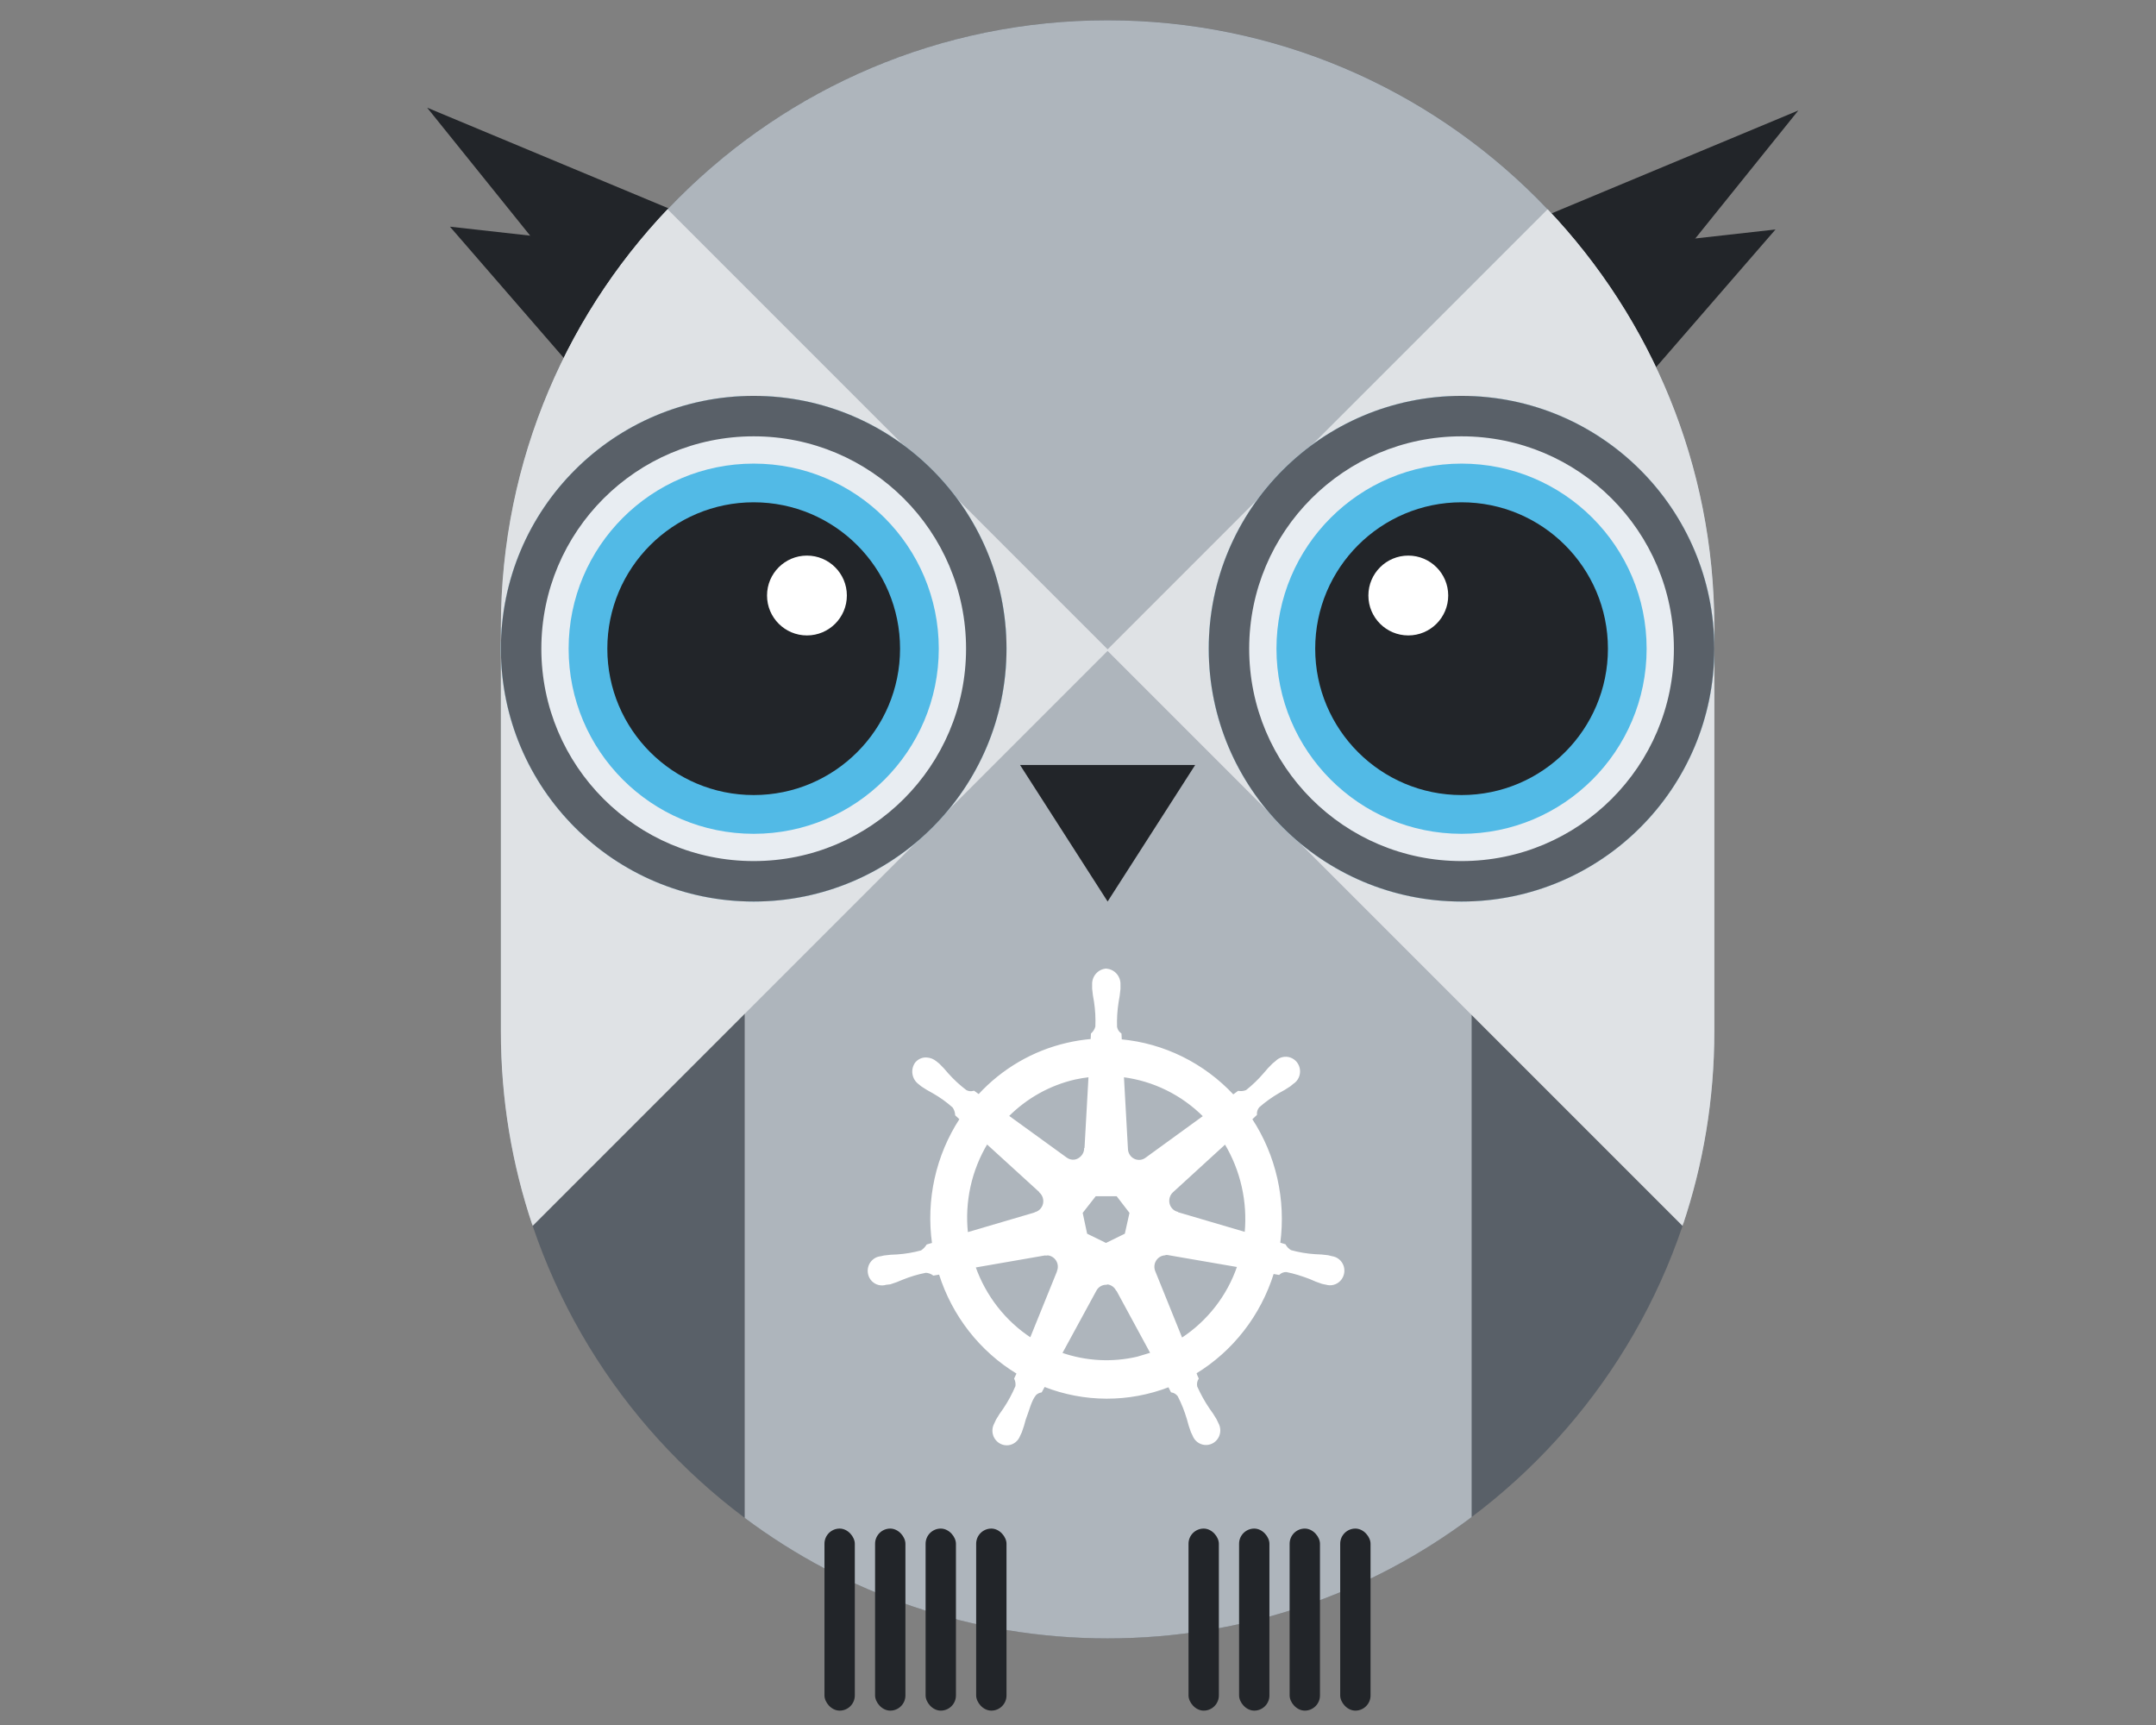 <svg width="150" height="120" viewBox="0 0 150 120" fill="none" xmlns="http://www.w3.org/2000/svg">
<rect x="0" y="0" width="150" height="120" fill="#808080" stroke="none"/>
<path d="M123.528 15.964L110.016 17.475L114.619 26.235L123.528 15.964Z" fill="#222529"/>
<path d="M125.116 7.685L106.583 15.413L112.525 23.326L125.116 7.685Z" fill="#222529"/>
<path d="M31.304 15.769L44.816 17.28L40.212 26.04L31.304 15.769Z" fill="#222529"/>
<path d="M29.717 7.49L48.249 15.218L42.308 23.131L29.717 7.49Z" fill="#222529"/>
<path d="M34.849 43.619C34.849 20.306 53.748 1.407 77.061 1.407V1.407C100.374 1.407 119.273 20.306 119.273 43.619V71.76C119.273 95.073 100.374 113.972 77.061 113.972V113.972C53.748 113.972 34.849 95.073 34.849 71.76V43.619Z" fill="#596068"/>
<path fill-rule="evenodd" clip-rule="evenodd" d="M119.271 43.622C119.271 20.309 100.373 1.411 77.06 1.411C53.747 1.411 34.848 20.309 34.848 43.622V71.763C34.848 76.443 35.609 80.944 37.015 85.151L51.811 70.355V105.594C58.852 110.858 67.592 113.975 77.06 113.975C86.562 113.975 95.332 110.835 102.387 105.536V70.357L117.123 85.094C118.517 80.904 119.271 76.422 119.271 71.763V43.622Z" fill="#AEB5BC"/>
<path fill-rule="evenodd" clip-rule="evenodd" d="M107.675 14.557C114.862 22.126 119.272 32.357 119.272 43.619V71.76C119.272 76.489 118.495 81.036 117.06 85.281L77.059 45.28L37.06 85.279C35.626 81.035 34.849 76.488 34.849 71.76V43.619C34.849 20.306 53.748 1.407 77.06 1.407C85.803 1.407 93.924 4.065 100.661 8.616C93.924 4.065 85.803 1.407 77.06 1.407C65.009 1.407 54.138 6.457 46.446 14.556L77.061 45.171L107.675 14.557Z" fill="#DFE2E5"/>
<path d="M119.272 45.127C119.272 54.841 111.398 62.715 101.684 62.715C91.971 62.715 84.096 54.841 84.096 45.127C84.096 35.414 91.971 27.539 101.684 27.539C111.398 27.539 119.272 35.414 119.272 45.127Z" fill="#52BAE6"/>
<path fill-rule="evenodd" clip-rule="evenodd" d="M101.684 58.004C108.796 58.004 114.561 52.239 114.561 45.127C114.561 38.016 108.796 32.251 101.684 32.251C94.573 32.251 88.808 38.016 88.808 45.127C88.808 52.239 94.573 58.004 101.684 58.004ZM101.684 62.715C111.398 62.715 119.272 54.841 119.272 45.127C119.272 35.414 111.398 27.539 101.684 27.539C91.971 27.539 84.096 35.414 84.096 45.127C84.096 54.841 91.971 62.715 101.684 62.715Z" fill="#E8EDF2"/>
<path fill-rule="evenodd" clip-rule="evenodd" d="M101.684 59.901C109.844 59.901 116.458 53.287 116.458 45.127C116.458 36.968 109.844 30.353 101.684 30.353C93.525 30.353 86.91 36.968 86.91 45.127C86.91 53.287 93.525 59.901 101.684 59.901ZM101.684 62.715C111.398 62.715 119.272 54.841 119.272 45.127C119.272 35.414 111.398 27.539 101.684 27.539C91.971 27.539 84.096 35.414 84.096 45.127C84.096 54.841 91.971 62.715 101.684 62.715Z" fill="#596068"/>
<circle cx="101.686" cy="45.125" r="10.183" fill="#222529"/>
<circle cx="97.98" cy="41.427" r="2.777" fill="white"/>
<path d="M34.849 45.127C34.849 54.841 42.724 62.715 52.437 62.715C62.151 62.715 70.026 54.841 70.026 45.127C70.026 35.414 62.151 27.539 52.437 27.539C42.724 27.539 34.849 35.414 34.849 45.127Z" fill="#52BAE6"/>
<path fill-rule="evenodd" clip-rule="evenodd" d="M52.437 58.004C45.326 58.004 39.561 52.239 39.561 45.127C39.561 38.016 45.326 32.251 52.437 32.251C59.549 32.251 65.314 38.016 65.314 45.127C65.314 52.239 59.549 58.004 52.437 58.004ZM52.437 62.715C42.724 62.715 34.849 54.841 34.849 45.127C34.849 35.414 42.724 27.539 52.437 27.539C62.151 27.539 70.026 35.414 70.026 45.127C70.026 54.841 62.151 62.715 52.437 62.715Z" fill="#E8EDF2"/>
<path fill-rule="evenodd" clip-rule="evenodd" d="M52.437 59.901C44.278 59.901 37.663 53.287 37.663 45.127C37.663 36.968 44.278 30.353 52.437 30.353C60.597 30.353 67.212 36.968 67.212 45.127C67.212 53.287 60.597 59.901 52.437 59.901ZM52.437 62.715C42.724 62.715 34.849 54.841 34.849 45.127C34.849 35.414 42.724 27.539 52.437 27.539C62.151 27.539 70.026 35.414 70.026 45.127C70.026 54.841 62.151 62.715 52.437 62.715Z" fill="#596068"/>
<circle r="10.183" transform="matrix(-1 0 0 1 52.437 45.125)" fill="#222529"/>
<circle r="2.777" transform="matrix(-1 0 0 1 56.142 41.427)" fill="white"/>
<path d="M77.061 62.714L70.968 53.216L83.153 53.216L77.061 62.714Z" fill="#222529"/>
<rect x="70.026" y="119" width="2.111" height="12.664" rx="1.055" transform="rotate(-180 70.026 119)" fill="#222529"/>
<rect x="66.508" y="119" width="2.111" height="12.664" rx="1.055" transform="rotate(-180 66.508 119)" fill="#222529"/>
<rect x="62.993" y="119" width="2.111" height="12.664" rx="1.055" transform="rotate(-180 62.993 119)" fill="#222529"/>
<rect x="59.472" y="119" width="2.111" height="12.664" rx="1.055" transform="rotate(-180 59.472 119)" fill="#222529"/>
<rect x="95.353" y="119" width="2.111" height="12.664" rx="1.055" transform="rotate(-180 95.353 119)" fill="#222529"/>
<rect x="91.835" y="119" width="2.111" height="12.664" rx="1.055" transform="rotate(-180 91.835 119)" fill="#222529"/>
<rect x="88.318" y="119" width="2.111" height="12.664" rx="1.055" transform="rotate(-180 88.318 119)" fill="#222529"/>
<rect x="84.8" y="119" width="2.111" height="12.664" rx="1.055" transform="rotate(-180 84.8 119)" fill="#222529"/>
<path d="M76.963 67.434C76.422 67.472 76.011 67.947 76.039 68.5V68.771C76.065 69.078 76.11 69.382 76.169 69.683C76.256 70.26 76.287 70.844 76.262 71.427C76.209 71.619 76.102 71.792 75.955 71.924L75.934 72.331C75.362 72.38 74.796 72.469 74.237 72.599C71.888 73.141 69.748 74.386 68.097 76.18L67.758 75.935C67.572 75.993 67.372 75.971 67.201 75.878C66.743 75.531 66.32 75.141 65.936 74.71C65.743 74.475 65.538 74.251 65.32 74.04L65.111 73.87C64.925 73.717 64.697 73.629 64.458 73.618C64.316 73.61 64.174 73.637 64.044 73.696C63.914 73.755 63.799 73.845 63.709 73.958C63.391 74.415 63.495 75.047 63.941 75.375L64.135 75.533C64.386 75.704 64.646 75.859 64.914 75.999C65.413 76.283 65.884 76.616 66.321 77.008C66.433 77.171 66.498 77.362 66.509 77.561L66.816 77.849C65.156 80.394 64.475 83.477 64.901 86.505L64.506 86.621C64.403 86.788 64.266 86.93 64.103 87.036C63.552 87.186 62.988 87.281 62.419 87.32C62.117 87.326 61.816 87.35 61.516 87.392L61.267 87.449H61.239C61.065 87.474 60.902 87.547 60.767 87.661C60.632 87.774 60.531 87.924 60.474 88.093C60.418 88.262 60.408 88.444 60.447 88.619C60.485 88.793 60.571 88.953 60.693 89.081C60.816 89.208 60.972 89.297 61.142 89.339C61.312 89.381 61.491 89.374 61.657 89.319H61.676L61.93 89.29C62.216 89.203 62.498 89.097 62.773 88.975C63.302 88.759 63.85 88.594 64.412 88.486C64.606 88.497 64.793 88.565 64.95 88.68L65.374 88.608C66.29 91.515 68.217 93.978 70.789 95.53L70.617 95.898C70.696 96.066 70.725 96.254 70.701 96.439C70.469 96.99 70.184 97.518 69.851 98.013C69.669 98.259 69.5 98.516 69.346 98.781L69.226 99.041C69.139 99.195 69.096 99.371 69.1 99.549C69.105 99.727 69.158 99.9 69.252 100.049C69.347 100.198 69.481 100.318 69.638 100.395C69.795 100.471 69.97 100.502 70.143 100.484C70.317 100.464 70.481 100.395 70.619 100.285C70.757 100.175 70.862 100.028 70.923 99.861L71.04 99.616C71.147 99.328 71.237 99.034 71.311 98.737C71.56 98.107 71.696 97.431 72.037 97.013C72.149 96.906 72.289 96.836 72.44 96.811L72.652 96.418C75.44 97.513 78.526 97.521 81.32 96.439L81.507 96.807C81.699 96.836 81.871 96.944 81.987 97.103C82.252 97.618 82.466 98.159 82.63 98.717C82.704 99.015 82.796 99.309 82.903 99.597L83.02 99.842C83.082 100.009 83.187 100.155 83.325 100.264C83.463 100.373 83.627 100.442 83.801 100.461C83.974 100.481 84.149 100.451 84.307 100.375C84.465 100.299 84.599 100.18 84.694 100.031C84.789 99.881 84.841 99.707 84.845 99.529C84.849 99.351 84.805 99.175 84.717 99.021L84.594 98.761C84.441 98.496 84.272 98.241 84.089 97.996C83.765 97.518 83.486 97.007 83.243 96.473C83.221 96.375 83.217 96.273 83.234 96.174C83.25 96.076 83.286 95.981 83.339 95.896C83.279 95.77 83.227 95.641 83.183 95.508C85.749 93.945 87.667 91.473 88.574 88.562L88.975 88.634C89.118 88.5 89.307 88.429 89.501 88.435C90.06 88.545 90.609 88.723 91.139 88.925C91.414 89.055 91.696 89.164 91.983 89.257C92.05 89.275 92.149 89.291 92.225 89.31H92.243C92.41 89.365 92.588 89.371 92.758 89.329C92.928 89.287 93.083 89.197 93.206 89.07C93.329 88.943 93.415 88.783 93.454 88.609C93.494 88.435 93.485 88.253 93.43 88.083C93.373 87.914 93.271 87.764 93.135 87.651C93 87.537 92.836 87.465 92.662 87.441L92.389 87.374C92.09 87.333 91.788 87.308 91.486 87.302C90.916 87.265 90.352 87.17 89.802 87.018C89.633 86.922 89.492 86.778 89.396 86.603L89.015 86.488C89.421 83.461 88.726 80.388 87.061 77.851L87.394 77.537C87.379 77.339 87.443 77.143 87.569 76.992C88.001 76.611 88.471 76.275 88.965 75.989C89.233 75.849 89.493 75.693 89.743 75.523L89.949 75.353C90.101 75.257 90.222 75.119 90.3 74.955C90.379 74.791 90.409 74.608 90.39 74.427C90.37 74.245 90.301 74.073 90.19 73.931C90.078 73.788 89.93 73.681 89.761 73.621C89.593 73.561 89.412 73.551 89.238 73.592C89.064 73.633 88.905 73.723 88.78 73.853L88.571 74.023C88.353 74.234 88.148 74.458 87.955 74.693C87.583 75.128 87.171 75.525 86.724 75.879C86.543 75.954 86.346 75.976 86.154 75.942L85.797 76.202C83.738 73.997 80.964 72.628 77.991 72.354C77.991 72.21 77.973 71.994 77.97 71.926C77.811 71.814 77.699 71.642 77.663 71.447C77.643 70.865 77.679 70.283 77.77 69.708C77.831 69.405 77.873 69.103 77.9 68.796V68.507C77.928 67.954 77.519 67.48 76.976 67.441L76.963 67.434ZM75.787 74.879L75.505 79.913H75.484C75.47 80.224 75.291 80.49 75.016 80.639C74.741 80.789 74.415 80.745 74.169 80.562L70.129 77.636C71.415 76.345 73.028 75.447 74.787 75.043C75.117 74.971 75.45 74.916 75.784 74.879H75.787ZM78.139 74.879C80.262 75.148 82.238 76.123 83.766 77.652L79.764 80.559C79.517 80.76 79.179 80.801 78.892 80.662C78.606 80.524 78.423 80.23 78.419 79.907L78.139 74.879ZM68.662 79.53L72.357 82.899V82.921C72.587 83.126 72.687 83.444 72.62 83.748C72.552 84.052 72.323 84.293 72.031 84.375V84.389L67.29 85.783C67.055 83.6 67.539 81.4 68.664 79.528L68.662 79.53ZM85.237 79.53C86.36 81.396 86.856 83.585 86.65 85.766L81.902 84.368V84.349C81.606 84.267 81.38 84.026 81.314 83.722C81.248 83.418 81.346 83.103 81.576 82.895L85.243 79.541L85.237 79.53ZM76.206 83.162H77.718L78.641 84.361L78.306 85.86L76.948 86.527L75.587 85.86L75.267 84.361L76.206 83.162ZM81.049 87.252C81.112 87.245 81.19 87.245 81.239 87.252L86.129 88.095C85.423 90.17 84.031 91.943 82.215 93.129L80.325 88.454C80.273 88.328 80.252 88.192 80.262 88.056C80.272 87.92 80.314 87.789 80.385 87.673C80.455 87.558 80.552 87.461 80.666 87.391C80.781 87.322 80.91 87.281 81.043 87.273L81.049 87.252ZM72.837 87.273C73.113 87.278 73.368 87.423 73.519 87.66C73.67 87.896 73.694 88.193 73.586 88.452V88.471L71.707 93.109C69.909 91.931 68.544 90.18 67.817 88.127L72.665 87.286C72.718 87.281 72.773 87.281 72.828 87.286L72.837 87.273ZM76.932 89.291C77.086 89.286 77.239 89.325 77.372 89.403C77.506 89.482 77.616 89.597 77.689 89.735H77.708L80.097 94.141L79.142 94.429C77.385 94.84 75.55 94.743 73.842 94.149L76.24 89.744C76.385 89.484 76.653 89.326 76.945 89.319L76.932 89.291Z" fill="white" stroke="white" stroke-width="0.11"/>
</svg>
